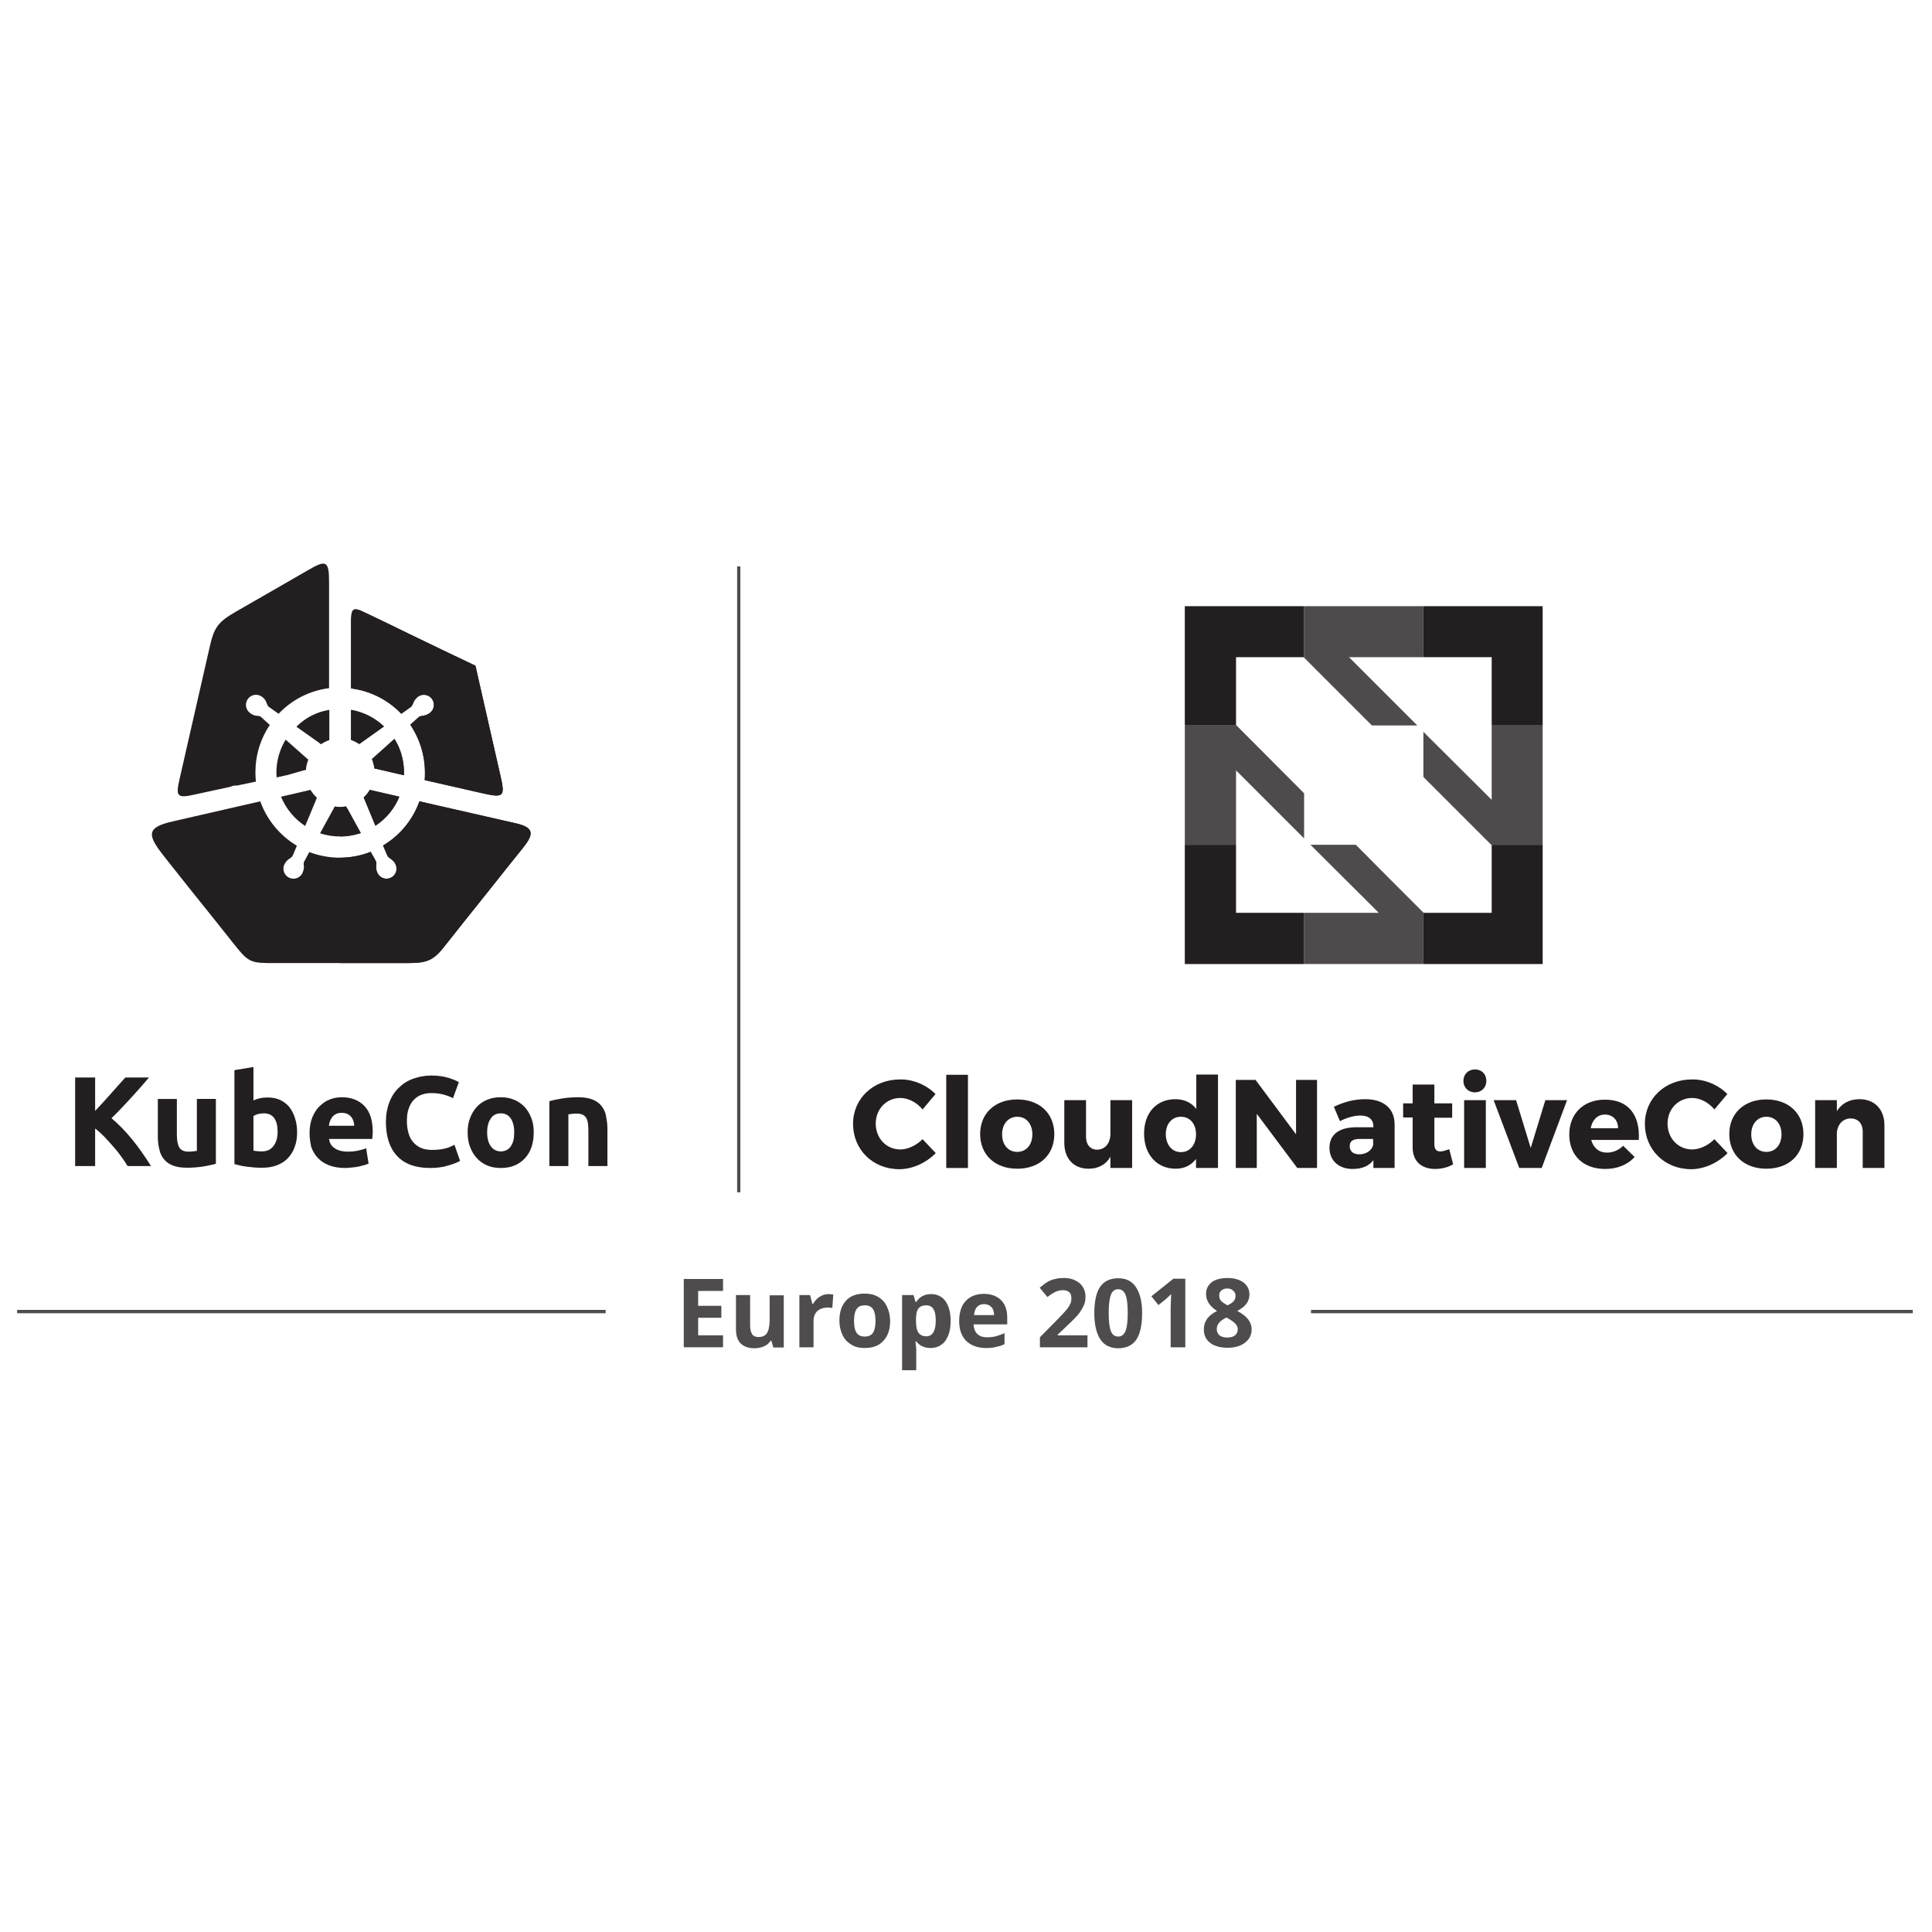 <?xml version="1.0" encoding="utf-8"?>
<!-- Generator: Adobe Illustrator 21.1.0, SVG Export Plug-In . SVG Version: 6.00 Build 0)  -->
<svg version="1.1" id="Layer_1" xmlns="http://www.w3.org/2000/svg" xmlns:xlink="http://www.w3.org/1999/xlink" x="0px" y="0px"
	 viewBox="0 0 792 792" style="enable-background:new 0 0 792 792;" xml:space="preserve">
<style type="text/css">
	.st0{opacity:0.8;}
	.st1{clip-path:url(#SVGID_2_);fill:#231F20;}
	.st2{clip-path:url(#SVGID_4_);fill:#231F20;}
	.st3{fill:#231F20;}
	.st4{fill-rule:evenodd;clip-rule:evenodd;fill:#231F20;}
	.st5{opacity:0.8;fill:#231F20;}
	.st6{clip-path:url(#SVGID_6_);fill:#231F20;}
</style>
<g class="st0">
	<g>
		<defs>
			<rect id="SVGID_1_" x="537.5" y="537" width="246.6" height="1.3"/>
		</defs>
		<use xlink:href="#SVGID_1_"  style="overflow:visible;fill:#231F20;"/>
		<clipPath id="SVGID_2_">
			<use xlink:href="#SVGID_1_"  style="overflow:visible;"/>
		</clipPath>
		<rect x="537.5" y="537" class="st1" width="246.6" height="1.3"/>
	</g>
</g>
<g class="st0">
	<g>
		<defs>
			<rect id="SVGID_3_" x="7.1" y="537" width="241.1" height="1.3"/>
		</defs>
		<use xlink:href="#SVGID_3_"  style="overflow:visible;fill:#231F20;"/>
		<clipPath id="SVGID_4_">
			<use xlink:href="#SVGID_3_"  style="overflow:visible;"/>
		</clipPath>
		<rect x="7.1" y="537" class="st2" width="241.1" height="1.3"/>
	</g>
</g>
<path class="st3" d="M225.3,451.4c1.3-0.4,3-0.7,5.1-1.1c2.1-0.3,4.3-0.5,6.6-0.5c2.3,0,4.3,0.3,5.8,0.9c1.6,0.6,2.8,1.5,3.7,2.6
	c0.9,1.1,1.6,2.4,1.9,4s0.6,3.3,0.6,5.1V478h-7.8v-14.6c0-2.5-0.3-4.3-1-5.3c-0.7-1-1.9-1.6-3.7-1.6c-0.6,0-1.2,0-1.8,0.1
	c-0.6,0.1-1.2,0.1-1.7,0.2V478h-7.8V451.4z M210.8,464.2c0-2.4-0.5-4.3-1.4-5.7c-1-1.4-2.3-2.1-4.1-2.1s-3.2,0.7-4.1,2.1
	c-1,1.4-1.5,3.3-1.5,5.7c0,2.4,0.5,4.3,1.5,5.7s2.4,2.1,4.1,2.1s3.2-0.7,4.1-2.1C210.4,468.5,210.8,466.6,210.8,464.2 M218.8,464.2
	c0,2.2-0.3,4.2-0.9,6c-0.6,1.8-1.5,3.3-2.7,4.6c-1.2,1.3-2.6,2.3-4.3,3c-1.7,0.7-3.5,1-5.6,1c-2,0-3.9-0.3-5.5-1
	c-1.7-0.7-3.1-1.7-4.3-3c-1.2-1.3-2.1-2.8-2.8-4.6c-0.7-1.8-1-3.8-1-6c0-2.2,0.3-4.1,1-5.9c0.7-1.8,1.6-3.3,2.8-4.6
	c1.2-1.3,2.6-2.2,4.3-2.9c1.7-0.7,3.5-1,5.4-1c2,0,3.8,0.3,5.5,1c1.7,0.7,3.1,1.7,4.3,2.9c1.2,1.3,2.1,2.8,2.8,4.6
	C218.5,460.1,218.8,462,218.8,464.2 M176.3,478.8c-5.9,0-10.4-1.6-13.5-4.9c-3.1-3.3-4.6-8-4.6-14c0-3,0.5-5.7,1.4-8
	c0.9-2.4,2.2-4.4,3.9-6c1.6-1.6,3.6-2.9,5.9-3.7c2.3-0.8,4.7-1.3,7.4-1.3c1.5,0,2.9,0.1,4.2,0.3c1.3,0.2,2.4,0.5,3.3,0.8
	c0.9,0.3,1.7,0.6,2.4,0.9c0.6,0.3,1.1,0.6,1.4,0.7l-2.4,6.6c-1.1-0.6-2.4-1.1-3.9-1.5c-1.5-0.4-3.2-0.6-5.1-0.6
	c-1.3,0-2.5,0.2-3.7,0.6c-1.2,0.4-2.3,1.1-3.2,2c-0.9,0.9-1.7,2.1-2.2,3.6c-0.6,1.5-0.8,3.3-0.8,5.3c0,1.7,0.2,3.2,0.6,4.7
	c0.4,1.5,1,2.7,1.8,3.7c0.8,1,1.9,1.9,3.2,2.5c1.3,0.6,2.9,0.9,4.8,0.9c1.2,0,2.3-0.1,3.2-0.2c0.9-0.1,1.8-0.3,2.5-0.5
	c0.7-0.2,1.4-0.4,1.9-0.7c0.6-0.2,1.1-0.5,1.5-0.7l2.3,6.6c-1.2,0.7-2.8,1.3-4.9,1.9C181.5,478.5,179.1,478.8,176.3,478.8
	 M145.2,461.5c0-0.7-0.1-1.3-0.3-1.9c-0.2-0.6-0.5-1.2-0.9-1.7c-0.4-0.5-0.9-0.9-1.5-1.2c-0.6-0.3-1.4-0.5-2.3-0.5
	c-0.9,0-1.6,0.1-2.3,0.4c-0.6,0.3-1.2,0.7-1.6,1.2c-0.4,0.5-0.7,1.1-1,1.7c-0.2,0.6-0.4,1.3-0.5,2H145.2z M126.9,464.5
	c0-2.4,0.4-4.6,1.1-6.4c0.8-1.8,1.7-3.4,3-4.6c1.2-1.2,2.6-2.2,4.2-2.8c1.6-0.6,3.2-0.9,4.9-0.9c3.9,0,7,1.2,9.3,3.6
	c2.3,2.4,3.4,5.9,3.4,10.6c0,0.5,0,1-0.1,1.5c0,0.5-0.1,1-0.1,1.4h-17.7c0.2,1.6,0.9,2.9,2.3,3.8c1.3,0.9,3.1,1.4,5.3,1.4
	c1.4,0,2.8-0.1,4.2-0.4c1.4-0.3,2.5-0.6,3.4-1l1,6.3c-0.4,0.2-1,0.4-1.7,0.6c-0.7,0.2-1.5,0.4-2.3,0.6c-0.9,0.2-1.8,0.3-2.8,0.4
	c-1,0.1-2,0.2-2.9,0.2c-2.5,0-4.6-0.4-6.5-1.1c-1.8-0.7-3.4-1.7-4.6-3c-1.2-1.3-2.1-2.8-2.7-4.5
	C127.2,468.4,126.9,466.5,126.9,464.5 M121.8,464.2c0,2.2-0.3,4.2-1,6c-0.6,1.8-1.6,3.3-2.8,4.6c-1.2,1.3-2.7,2.2-4.5,2.9
	c-1.8,0.7-3.8,1-6.1,1c-0.9,0-1.9,0-3-0.1c-1-0.1-2-0.2-3-0.3c-1-0.1-1.9-0.3-2.9-0.5c-0.9-0.2-1.7-0.4-2.4-0.6v-38.5l7.8-1.3v13.7
	c0.9-0.4,1.8-0.7,2.7-0.9c0.9-0.2,2-0.3,3-0.3c2,0,3.7,0.3,5.2,1c1.5,0.7,2.8,1.7,3.8,2.9c1,1.3,1.8,2.8,2.3,4.5
	C121.5,460.1,121.8,462.1,121.8,464.2 M113.8,464c0-5-1.9-7.6-5.6-7.6c-0.8,0-1.6,0.1-2.4,0.3c-0.8,0.2-1.4,0.5-1.9,0.8v14.2
	c0.4,0.1,0.9,0.1,1.5,0.2c0.6,0.1,1.2,0.1,1.9,0.1c2.1,0,3.7-0.7,4.8-2.2C113.2,468.4,113.8,466.5,113.8,464 M88.4,477.1
	c-1.3,0.4-3,0.7-5.1,1.1c-2.1,0.3-4.3,0.5-6.6,0.5c-2.3,0-4.3-0.3-5.8-0.9c-1.6-0.6-2.8-1.5-3.7-2.6c-0.9-1.1-1.6-2.5-1.9-4.1
	c-0.4-1.6-0.6-3.3-0.6-5.2v-15.4h7.8v14.4c0,2.5,0.3,4.3,1,5.5c0.7,1.1,1.9,1.7,3.7,1.7c0.6,0,1.2,0,1.8-0.1
	c0.6-0.1,1.2-0.1,1.7-0.2v-21.3h7.8V477.1z M52.3,478c-0.7-1.2-1.6-2.5-2.6-3.9c-1-1.4-2.1-2.8-3.3-4.1c-1.2-1.4-2.4-2.7-3.6-4
	c-1.3-1.3-2.5-2.4-3.8-3.4V478h-8.2v-36.3H39v13.7c2.1-2.2,4.3-4.6,6.4-7c2.1-2.4,4.2-4.7,6-6.7h9.7c-2.5,2.9-5,5.8-7.5,8.5
	c-2.5,2.7-5.1,5.5-7.9,8.2c2.9,2.4,5.7,5.3,8.4,8.6c2.7,3.3,5.3,7,7.8,11H52.3z"/>
<path class="st4" d="M117.9,317.7l-4.5,1c0-0.6-0.1-1.3-0.1-1.9c0-4.8,1.3-9.5,3.8-13.6l8.8,7.8c0.2,0.1,0.3,0.3,0.5,0.4
	c-0.5,1.3-0.9,2.7-1,4.2c-0.3,0.1-0.6,0.2-0.9,0.2L117.9,317.7z M135,291v12.4c-1.2,0.4-2.4,1-3.4,1.7c-0.4-0.3-0.8-0.6-1.2-0.9
	l-8.9-6.3C125.2,294.2,129.9,291.8,135,291 M73.6,319.4c4.3-18.8,7.9-34.7,12.2-53.5c1.9-8.5,3.2-10.7,10.8-15.1
	c10.6-6.1,18.5-10.6,29.9-17.2c7.1-4.1,8.4-3.8,8.4,4.9v43.6c-7.9,1-15.2,4.7-20.7,10.5l-3.8-2.7c-0.5-0.3-0.7-0.7-0.9-1.2
	c-0.5-1.3-0.8-2.1-2-3c-1.8-1.4-4.4-1.1-5.8,0.7c-1.4,1.8-1.1,4.4,0.7,5.8c0.6,0.5,1.3,0.9,2.1,1.1c0.5,0.1,1,0.2,1.5,0.2
	c0.5,0.1,0.8,0.2,1.1,0.5l3.5,3.2c-3.9,5.8-5.9,12.5-5.9,19.5c0,1.2,0.1,2.5,0.2,3.7l-7.6,1.6c-0.5,0-1,0-1.6,0.1
	c-0.4,0.1-0.8,0.2-1.1,0.4c-5,1.1-10.1,2.2-15.2,3.3C72.3,327.4,72.1,326.1,73.6,319.4 M143.9,303.3V291c5.1,0.9,9.7,3.2,13.5,6.8
	l-9.7,6.9c-0.1,0.1-0.3,0.2-0.4,0.3C146.2,304.3,145.1,303.7,143.9,303.3 M165.6,317.8l-12.1-2.8c-0.2-1.3-0.5-2.6-1-3.8
	c0.1-0.1,0.2-0.2,0.3-0.3l8.9-8c2.6,4.1,3.9,8.9,3.9,13.7C165.6,317.1,165.6,317.5,165.6,317.8 M149.8,251.2
	c6.5,3.1,11.3,5.4,17.8,8.6c9.1,4.4,18.2,8.8,27.3,13.1c2.2,9.8,4.5,19.7,6.7,29.5c1.3,5.9,2.1,9,3.4,14.9c2.1,9.2,1.9,10-7.6,7.8
	l-23.3-5.3c0.1-1,0.1-2,0.1-3.1c0-7-2.1-13.8-6-19.6l3.3-3c0.4-0.4,0.8-0.5,1.4-0.6c1.4-0.2,2.2-0.4,3.4-1.3c1.8-1.4,2.1-4,0.7-5.8
	s-4-2.1-5.8-0.7c-0.6,0.5-1.1,1.1-1.5,1.8c-0.2,0.5-0.4,0.9-0.6,1.4c-0.2,0.4-0.4,0.7-0.8,1l-3.8,2.7c-5.5-5.8-12.8-9.4-20.6-10.4
	v-26.6C143.9,249.3,144.5,248.6,149.8,251.2 M141.8,330.6c-0.8,0.1-1.6,0.2-2.4,0.2c-0.8,0-1.5-0.1-2.2-0.2
	c-0.1,0.3-0.3,0.5-0.4,0.8l-5.6,10.2c2.7,0.9,5.5,1.3,8.3,1.3c2.9,0,5.7-0.5,8.4-1.4l-5.5-10C142.1,331.2,142,330.9,141.8,330.6
	 M151.6,323.8l12.1,2.8c-2,4.9-5.4,9-9.8,11.9l-4.8-11.6C150.1,326,150.9,325,151.6,323.8 M115.2,326.6l12.1-2.8
	c0.7,1.2,1.6,2.3,2.6,3.2c-0.1,0.3-0.2,0.5-0.3,0.8l-4.5,10.8C120.7,335.7,117.2,331.5,115.2,326.6 M214.2,347.8
	c-5.8,7.2-8.4,10.5-14.2,17.8c-6.6,8.2-11.9,14.9-18.4,23.1c-4.7,5.9-8,6.1-15.8,6.1h-26.4h-26.5c-10.1,0-10.8,0-17-7.8
	c-6.1-7.7-10.9-13.7-17.1-21.4c-4.8-6-6-7.6-10.8-13.6c-7.5-9.4-8.7-12.7,2.9-15.3l35.8-8.2c2.7,7.6,8.1,14.1,15,18.2l-1.6,3.8
	c-0.2,0.6-0.5,0.8-1,1.2c-1.2,0.8-1.8,1.3-2.5,2.6c-1,2.1-0.1,4.5,1.9,5.5c2.1,1,4.5,0.1,5.5-1.9c0.3-0.7,0.5-1.4,0.6-2.2
	c0-0.5-0.1-1-0.1-1.5c0-0.5,0-0.8,0.3-1.2l2-3.7c4,1.5,8.2,2.3,12.5,2.3c4.3,0,8.6-0.8,12.6-2.4l2,3.6c0.3,0.5,0.3,0.9,0.3,1.5
	c-0.1,1.4-0.2,2.2,0.5,3.6c1,2.1,3.5,2.9,5.5,1.9c2.1-1,2.9-3.5,1.9-5.5c-0.3-0.7-0.8-1.3-1.4-1.8c-0.4-0.3-0.8-0.6-1.2-0.9
	c-0.4-0.3-0.6-0.5-0.8-1l-1.7-4c6.9-4.1,12.2-10.5,14.9-18.1l39.5,9C219.3,339.3,218.8,342.1,214.2,347.8"/>
<path class="st4" d="M143.9,303.3V291c5.1,0.9,9.7,3.2,13.5,6.8l-9.7,6.9c-0.1,0.1-0.3,0.2-0.4,0.3
	C146.2,304.3,145.1,303.7,143.9,303.3 M165.6,317.8l-12.1-2.8c-0.2-1.3-0.5-2.6-1-3.8c0.1-0.1,0.2-0.2,0.3-0.3l8.9-8
	c2.6,4.1,3.9,8.9,3.9,13.7C165.6,317.1,165.6,317.5,165.6,317.8 M149.8,251.2c6.5,3.1,11.3,5.4,17.8,8.6c9.1,4.4,18.2,8.8,27.3,13.1
	c2.2,9.8,4.5,19.7,6.7,29.5c1.3,5.9,2.1,9,3.4,14.9c2.1,9.2,1.9,10-7.6,7.8l-23.3-5.3c0.1-1,0.1-2,0.1-3.1c0-7-2.1-13.8-6-19.6
	l3.3-3c0.4-0.4,0.8-0.5,1.4-0.6c1.4-0.2,2.2-0.4,3.4-1.3c1.8-1.4,2.1-4,0.7-5.8s-4-2.1-5.8-0.7c-0.6,0.5-1.1,1.1-1.5,1.8
	c-0.2,0.5-0.4,0.9-0.6,1.4c-0.2,0.4-0.4,0.7-0.8,1l-3.8,2.7c-5.5-5.8-12.8-9.4-20.6-10.4v-26.6C143.9,249.3,144.5,248.6,149.8,251.2
	 M151.6,323.8l12.1,2.8c-2,4.9-5.4,9-9.8,11.9l-4.8-11.6C150.1,326,150.9,325,151.6,323.8 M139.5,342.9v-12.1c0.8,0,1.6-0.1,2.4-0.2
	c0.2,0.3,0.3,0.6,0.5,0.9l5.5,10C145.1,342.4,142.3,342.9,139.5,342.9 M214.2,347.8c-5.8,7.2-8.4,10.5-14.2,17.8
	c-6.6,8.2-11.9,14.9-18.4,23.1c-4.7,5.9-8,6.1-15.8,6.1h-26.4v-43.2c4.3,0,8.6-0.8,12.6-2.4l2,3.6c0.3,0.5,0.3,0.9,0.3,1.5
	c-0.1,1.4-0.2,2.2,0.5,3.6c1,2.1,3.5,2.9,5.5,1.9c2.1-1,2.9-3.5,1.9-5.5c-0.3-0.7-0.8-1.3-1.4-1.8c-0.4-0.3-0.8-0.6-1.2-0.9
	c-0.4-0.3-0.6-0.5-0.8-1l-1.7-4c6.9-4.1,12.2-10.5,14.9-18.1l39.5,9C219.3,339.3,218.8,342.1,214.2,347.8"/>
<polygon class="st3" points="506.7,346.3 485.7,346.3 485.7,395.2 534.6,395.2 534.6,374.2 506.7,374.2 "/>
<polygon class="st3" points="611.5,346.4 611.5,374.2 583.7,374.2 583.5,374.1 583.5,395.2 632.4,395.2 632.4,346.3 611.3,346.3 "/>
<polygon class="st3" points="485.7,297.4 506.9,297.4 506.7,297.2 506.7,269.5 506.7,269.4 534.5,269.4 534.6,269.6 534.6,248.5 
	485.7,248.5 "/>
<polygon class="st3" points="583.5,248.5 583.5,269.4 611.5,269.4 611.5,297.4 632.4,297.4 632.4,248.5 "/>
<polygon class="st5" points="581,297.4 553,269.4 583.5,269.4 583.5,248.5 534.6,248.5 534.6,269.6 562.4,297.4 "/>
<polygon class="st5" points="555.8,346.3 537.2,346.3 560.4,369.4 565.2,374.2 555.6,374.2 534.6,374.2 534.6,395.2 583.5,395.2 
	583.5,374.1 569.6,360.2 "/>
<polygon class="st5" points="611.5,297.4 611.5,318.4 611.5,327.9 606.7,323.1 583.5,300 583.5,318.5 597.4,332.4 611.3,346.3 
	632.4,346.3 632.4,297.4 "/>
<polygon class="st5" points="534.6,325.2 506.9,297.4 485.7,297.4 485.7,346.3 506.7,346.3 506.7,315.8 534.6,343.7 "/>
<path class="st3" d="M383.5,448.5l-5.3,6.3c-2.4-2.9-5.9-4.7-9.1-4.7c-5.7,0-10.1,4.5-10.1,10.5c0,6,4.3,10.6,10.1,10.6
	c3,0,6.5-1.6,9.1-4.2l5.4,5.7c-3.9,4-9.6,6.6-14.9,6.6c-10.9,0-19-8-19-18.6c0-10.4,8.3-18.2,19.3-18.2
	C374.3,442.4,379.9,444.8,383.5,448.5z"/>
<path class="st3" d="M387.9,478.8v-38.2h8.9v38.2H387.9z"/>
<path class="st3" d="M432.2,464.9c0,8.6-6.1,14.2-15.2,14.2c-9.1,0-15.2-5.7-15.2-14.2s6.1-14.2,15.2-14.2
	C426.1,450.7,432.2,456.4,432.2,464.9z M410.8,465c0,4.3,2.5,7.2,6.2,7.2c3.7,0,6.2-2.9,6.2-7.2c0-4.3-2.5-7.2-6.2-7.2
	C413.4,457.8,410.8,460.7,410.8,465z"/>
<path class="st3" d="M464.1,478.8h-8.9v-4.6c-1.9,3.3-5,4.9-9,4.9c-6,0-9.9-4.1-9.9-10.6v-17.5h8.9v15c0,3.3,1.8,5.3,4.6,5.3
	c3.4-0.1,5.4-2.8,5.4-6.6v-13.7h8.9V478.8z"/>
<path class="st3" d="M499.2,478.8h-8.9v-3.7c-2,2.6-4.8,4-8.3,4c-7.8,0-13-5.8-13-14.4c0-8.5,5.1-14.1,12.8-14.1
	c3.7,0,6.6,1.4,8.6,4v-14.1h8.9V478.8z M490.3,465c0-4.3-2.5-7.2-6.2-7.2c-3.7,0-6.2,2.9-6.2,7.2c0.1,4.3,2.5,7.3,6.2,7.3
	C487.8,472.3,490.3,469.3,490.3,465z"/>
<path class="st3" d="M531.8,478.8l-16.6-22.2v22.2h-8.6v-36.1h8.1l16.6,22.3v-22.3h8.6v36.1H531.8z"/>
<path class="st3" d="M571.7,460.7v18.1h-8.7v-3.2c-1.8,2.4-4.7,3.6-8.5,3.6c-5.9,0-9.5-3.6-9.5-8.7c0-5.3,3.8-8.3,10.7-8.4h7.3v-0.4
	c0-2.7-1.8-4.4-5.4-4.4c-2.3,0-5.4,0.8-8.3,2.3l-2.5-5.9c4.3-2,8.2-3.1,12.9-3.1C567.2,450.6,571.6,454.4,571.7,460.7z M562.9,469.4
	v-2.5h-5.6c-2.7,0-4,0.9-4,3c0,2,1.4,3.3,3.9,3.3C560,473.2,562.3,471.7,562.9,469.4z"/>
<path class="st3" d="M595.7,477.3c-2,1.2-4.7,1.9-7.4,1.9c-5.4,0-9.2-3-9.2-8.8v-12.3h-3.9v-5.8h3.9v-7.7h8.9v7.7h7.3v5.9h-7.3V469
	c0,2.2,0.9,3.1,2.6,3c0.9,0,2.1-0.4,3.5-0.9L595.7,477.3z"/>
<path class="st3" d="M609.3,443.1c0,2.8-2,4.7-4.7,4.7c-2.7,0-4.7-2-4.7-4.7c0-2.7,2-4.7,4.7-4.7
	C607.4,438.4,609.3,440.3,609.3,443.1z M600.2,478.8v-27.8h8.9v27.8H600.2z"/>
<path class="st3" d="M622.8,478.8l-10.5-27.8h9.2l6,19.6l6-19.6h8.9L632,478.8H622.8z"/>
<path class="st3" d="M671.8,467.3h-19.5c0.9,3.3,3.2,5.2,6.5,5.2c2.4,0,4.8-1,6.6-2.8l4.7,4.6c-2.8,3.1-7,4.9-12.1,4.9
	c-9.1,0-14.7-5.7-14.7-14.1c0-8.6,5.9-14.3,14.5-14.3C667.6,450.7,672.4,457.2,671.8,467.3z M663.3,462.5c0-3.4-2.2-5.6-5.4-5.6
	c-3.1,0-5.2,2.3-5.8,5.6H663.3z"/>
<path class="st3" d="M708.1,448.5l-5.3,6.3c-2.4-2.9-5.9-4.7-9.1-4.7c-5.7,0-10.1,4.5-10.1,10.5c0,6,4.3,10.6,10.1,10.6
	c3,0,6.5-1.6,9.1-4.2l5.4,5.7c-3.9,4-9.6,6.6-14.9,6.6c-10.9,0-19-8-19-18.6c0-10.4,8.3-18.2,19.3-18.2
	C699,442.4,704.5,444.8,708.1,448.5z"/>
<path class="st3" d="M739.3,464.9c0,8.6-6.1,14.2-15.2,14.2c-9.1,0-15.2-5.7-15.2-14.2s6.1-14.2,15.2-14.2
	C733.2,450.7,739.3,456.4,739.3,464.9z M717.9,465c0,4.3,2.5,7.2,6.2,7.2c3.7,0,6.2-2.9,6.2-7.2c0-4.3-2.5-7.2-6.2-7.2
	C720.5,457.8,717.9,460.7,717.9,465z"/>
<path class="st3" d="M772.5,461.3v17.5h-8.9v-15c0-3.2-1.9-5.3-4.9-5.3c-3.2,0-5.3,2.3-5.7,5.6v14.7h-8.9v-27.8h8.9v4.5
	c2-3.2,5.2-4.9,9.3-4.9C768.5,450.6,772.5,454.8,772.5,461.3z"/>
<g class="st0">
	<g>
		<defs>
			<rect id="SVGID_5_" x="302.2" y="232.2" width="1.3" height="256.5"/>
		</defs>
		<use xlink:href="#SVGID_5_"  style="overflow:visible;fill:#231F20;"/>
		<clipPath id="SVGID_6_">
			<use xlink:href="#SVGID_5_"  style="overflow:visible;"/>
		</clipPath>
		<rect x="302.2" y="232.2" class="st6" width="1.3" height="256.5"/>
	</g>
</g>
<g class="st0">
	<path class="st3" d="M296.4,552.3h-16.1v-28h16.1v4.9h-10.2v6.1h9.5v4.9h-9.5v7.2h10.2V552.3z"/>
	<path class="st3" d="M317,552.3l-0.8-2.7h-0.3c-0.6,1-1.5,1.8-2.7,2.3c-1.1,0.5-2.5,0.8-3.9,0.8c-2.5,0-4.4-0.7-5.7-2
		s-1.9-3.3-1.9-5.8v-14h5.8v12.5c0,1.5,0.3,2.7,0.8,3.5c0.5,0.8,1.4,1.2,2.6,1.2c1.6,0,2.8-0.5,3.5-1.6c0.7-1.1,1.1-2.9,1.1-5.4
		v-10.1h5.8v21.4H317z"/>
	<path class="st3" d="M339.6,530.5c0.8,0,1.4,0.1,2,0.2l-0.4,5.5c-0.5-0.1-1-0.2-1.7-0.2c-1.9,0-3.3,0.5-4.4,1.4c-1,1-1.6,2.3-1.6,4
		v10.9h-5.8v-21.4h4.4l0.9,3.6h0.3c0.7-1.2,1.6-2.2,2.7-2.9S338.2,530.5,339.6,530.5z"/>
	<path class="st3" d="M364.9,541.5c0,3.5-0.9,6.2-2.8,8.2c-1.8,2-4.4,2.9-7.7,2.9c-2.1,0-3.9-0.4-5.4-1.4c-1.6-0.9-2.8-2.2-3.6-3.9
		c-0.8-1.7-1.3-3.6-1.3-5.9c0-3.5,0.9-6.2,2.7-8.2s4.4-2.9,7.7-2.9c2.1,0,3.9,0.4,5.4,1.3c1.6,0.9,2.8,2.2,3.6,3.8
		C364.4,537.3,364.9,539.3,364.9,541.5z M350.1,541.5c0,2.1,0.3,3.7,1,4.8c0.7,1.1,1.8,1.6,3.4,1.6c1.6,0,2.7-0.5,3.4-1.6
		c0.7-1.1,1-2.7,1-4.8c0-2.1-0.3-3.7-1-4.8s-1.8-1.6-3.4-1.6c-1.6,0-2.7,0.5-3.4,1.6C350.4,537.8,350.1,539.4,350.1,541.5z"/>
	<path class="st3" d="M381.5,552.6c-2.5,0-4.5-0.9-5.9-2.7h-0.3c0.2,1.8,0.3,2.8,0.3,3.1v8.7h-5.8v-30.8h4.7l0.8,2.8h0.3
		c1.4-2.1,3.4-3.2,6.1-3.2c2.5,0,4.5,1,5.9,2.9c1.4,2,2.1,4.7,2.1,8.1c0,2.3-0.3,4.3-1,6c-0.7,1.7-1.6,3-2.9,3.8
		C384.6,552.2,383.1,552.6,381.5,552.6z M379.7,535.1c-1.4,0-2.5,0.4-3.2,1.3c-0.7,0.9-1,2.4-1,4.4v0.6c0,2.3,0.3,3.9,1,4.9
		c0.7,1,1.8,1.5,3.2,1.5c2.6,0,3.9-2.2,3.9-6.5c0-2.1-0.3-3.7-1-4.7C382.1,535.7,381.1,535.1,379.7,535.1z"/>
	<path class="st3" d="M404.2,552.6c-3.4,0-6.1-1-8.1-2.9c-1.9-1.9-2.9-4.6-2.9-8.1c0-3.6,0.9-6.4,2.7-8.3s4.3-2.9,7.4-2.9
		c3,0,5.4,0.9,7.1,2.6c1.7,1.7,2.5,4.1,2.5,7.1v2.8h-13.8c0.1,1.7,0.6,3,1.5,3.9c0.9,0.9,2.2,1.4,3.9,1.4c1.3,0,2.5-0.1,3.7-0.4
		c1.1-0.3,2.3-0.7,3.6-1.3v4.5c-1,0.5-2.1,0.9-3.3,1.1C407.3,552.5,405.9,552.6,404.2,552.6z M403.4,534.6c-1.2,0-2.2,0.4-2.9,1.2
		c-0.7,0.8-1.1,1.9-1.2,3.3h8.2c0-1.4-0.4-2.6-1.1-3.3C405.6,535,404.6,534.6,403.4,534.6z"/>
	<path class="st3" d="M445.9,552.3h-19.6v-4.1l7-7.1c2.1-2.1,3.4-3.6,4.1-4.4c0.6-0.8,1.1-1.6,1.4-2.3c0.3-0.7,0.4-1.4,0.4-2.2
		c0-1.1-0.3-2-0.9-2.5c-0.6-0.5-1.4-0.8-2.5-0.8c-1.1,0-2.1,0.2-3.2,0.7c-1,0.5-2.1,1.2-3.2,2.1l-3.2-3.8c1.4-1.2,2.5-2,3.4-2.5
		c0.9-0.5,1.9-0.9,3-1.1c1.1-0.3,2.3-0.4,3.6-0.4c1.7,0,3.3,0.3,4.6,1c1.3,0.6,2.4,1.5,3.1,2.7c0.7,1.1,1.1,2.5,1.1,3.9
		c0,1.3-0.2,2.5-0.7,3.6s-1.2,2.3-2.1,3.5c-1,1.2-2.6,2.9-5,5.1l-3.6,3.4v0.3h12.2V552.3z"/>
	<path class="st3" d="M468.2,538.3c0,4.9-0.8,8.5-2.4,10.9c-1.6,2.3-4.1,3.5-7.4,3.5c-3.2,0-5.7-1.2-7.3-3.6
		c-1.6-2.4-2.5-6-2.5-10.7c0-4.9,0.8-8.6,2.4-10.9c1.6-2.3,4.1-3.5,7.4-3.5c3.2,0,5.7,1.2,7.3,3.7S468.2,533.5,468.2,538.3z
		 M454.5,538.3c0,3.4,0.3,5.9,0.9,7.4c0.6,1.5,1.6,2.2,3,2.2c1.4,0,2.4-0.8,3-2.3c0.6-1.5,0.9-4,0.9-7.4c0-3.4-0.3-5.9-0.9-7.4
		c-0.6-1.5-1.6-2.3-3-2.3c-1.4,0-2.4,0.7-3,2.3C454.8,532.4,454.5,534.8,454.5,538.3z"/>
	<path class="st3" d="M485.8,552.3h-5.9v-16.2l0.1-2.7l0.1-2.9c-1,1-1.7,1.6-2,1.9l-3.2,2.6l-2.9-3.6l9-7.2h4.9V552.3z"/>
	<path class="st3" d="M503.2,523.9c2.7,0,4.8,0.6,6.5,1.8c1.6,1.2,2.5,2.9,2.5,4.9c0,1.4-0.4,2.7-1.2,3.8c-0.8,1.1-2.1,2.1-3.8,3
		c2.1,1.1,3.6,2.3,4.5,3.5c0.9,1.2,1.4,2.6,1.4,4c0,2.3-0.9,4.1-2.7,5.5c-1.8,1.4-4.2,2.1-7.1,2.1c-3.1,0-5.5-0.7-7.2-2
		c-1.7-1.3-2.6-3.1-2.6-5.5c0-1.6,0.4-3,1.3-4.3c0.8-1.2,2.2-2.3,4.1-3.3c-1.6-1-2.7-2.1-3.4-3.2c-0.7-1.1-1.1-2.4-1.1-3.8
		c0-2,0.8-3.6,2.5-4.9C498.3,524.5,500.5,523.9,503.2,523.9z M498.8,544.8c0,1.1,0.4,2,1.1,2.6c0.8,0.6,1.8,0.9,3.1,0.9
		c1.5,0,2.6-0.3,3.3-0.9c0.7-0.6,1.1-1.5,1.1-2.5c0-0.9-0.4-1.7-1.1-2.4c-0.7-0.7-1.9-1.5-3.5-2.4
		C500.2,541.3,498.8,542.9,498.8,544.8z M503.1,528.2c-1,0-1.8,0.3-2.4,0.8c-0.6,0.5-0.9,1.2-0.9,2.1c0,0.8,0.2,1.5,0.7,2.1
		c0.5,0.6,1.4,1.2,2.7,1.9c1.3-0.6,2.1-1.2,2.6-1.8c0.5-0.6,0.7-1.3,0.7-2.1c0-0.9-0.3-1.6-1-2.1C505,528.5,504.1,528.2,503.1,528.2
		z"/>
</g>
</svg>
